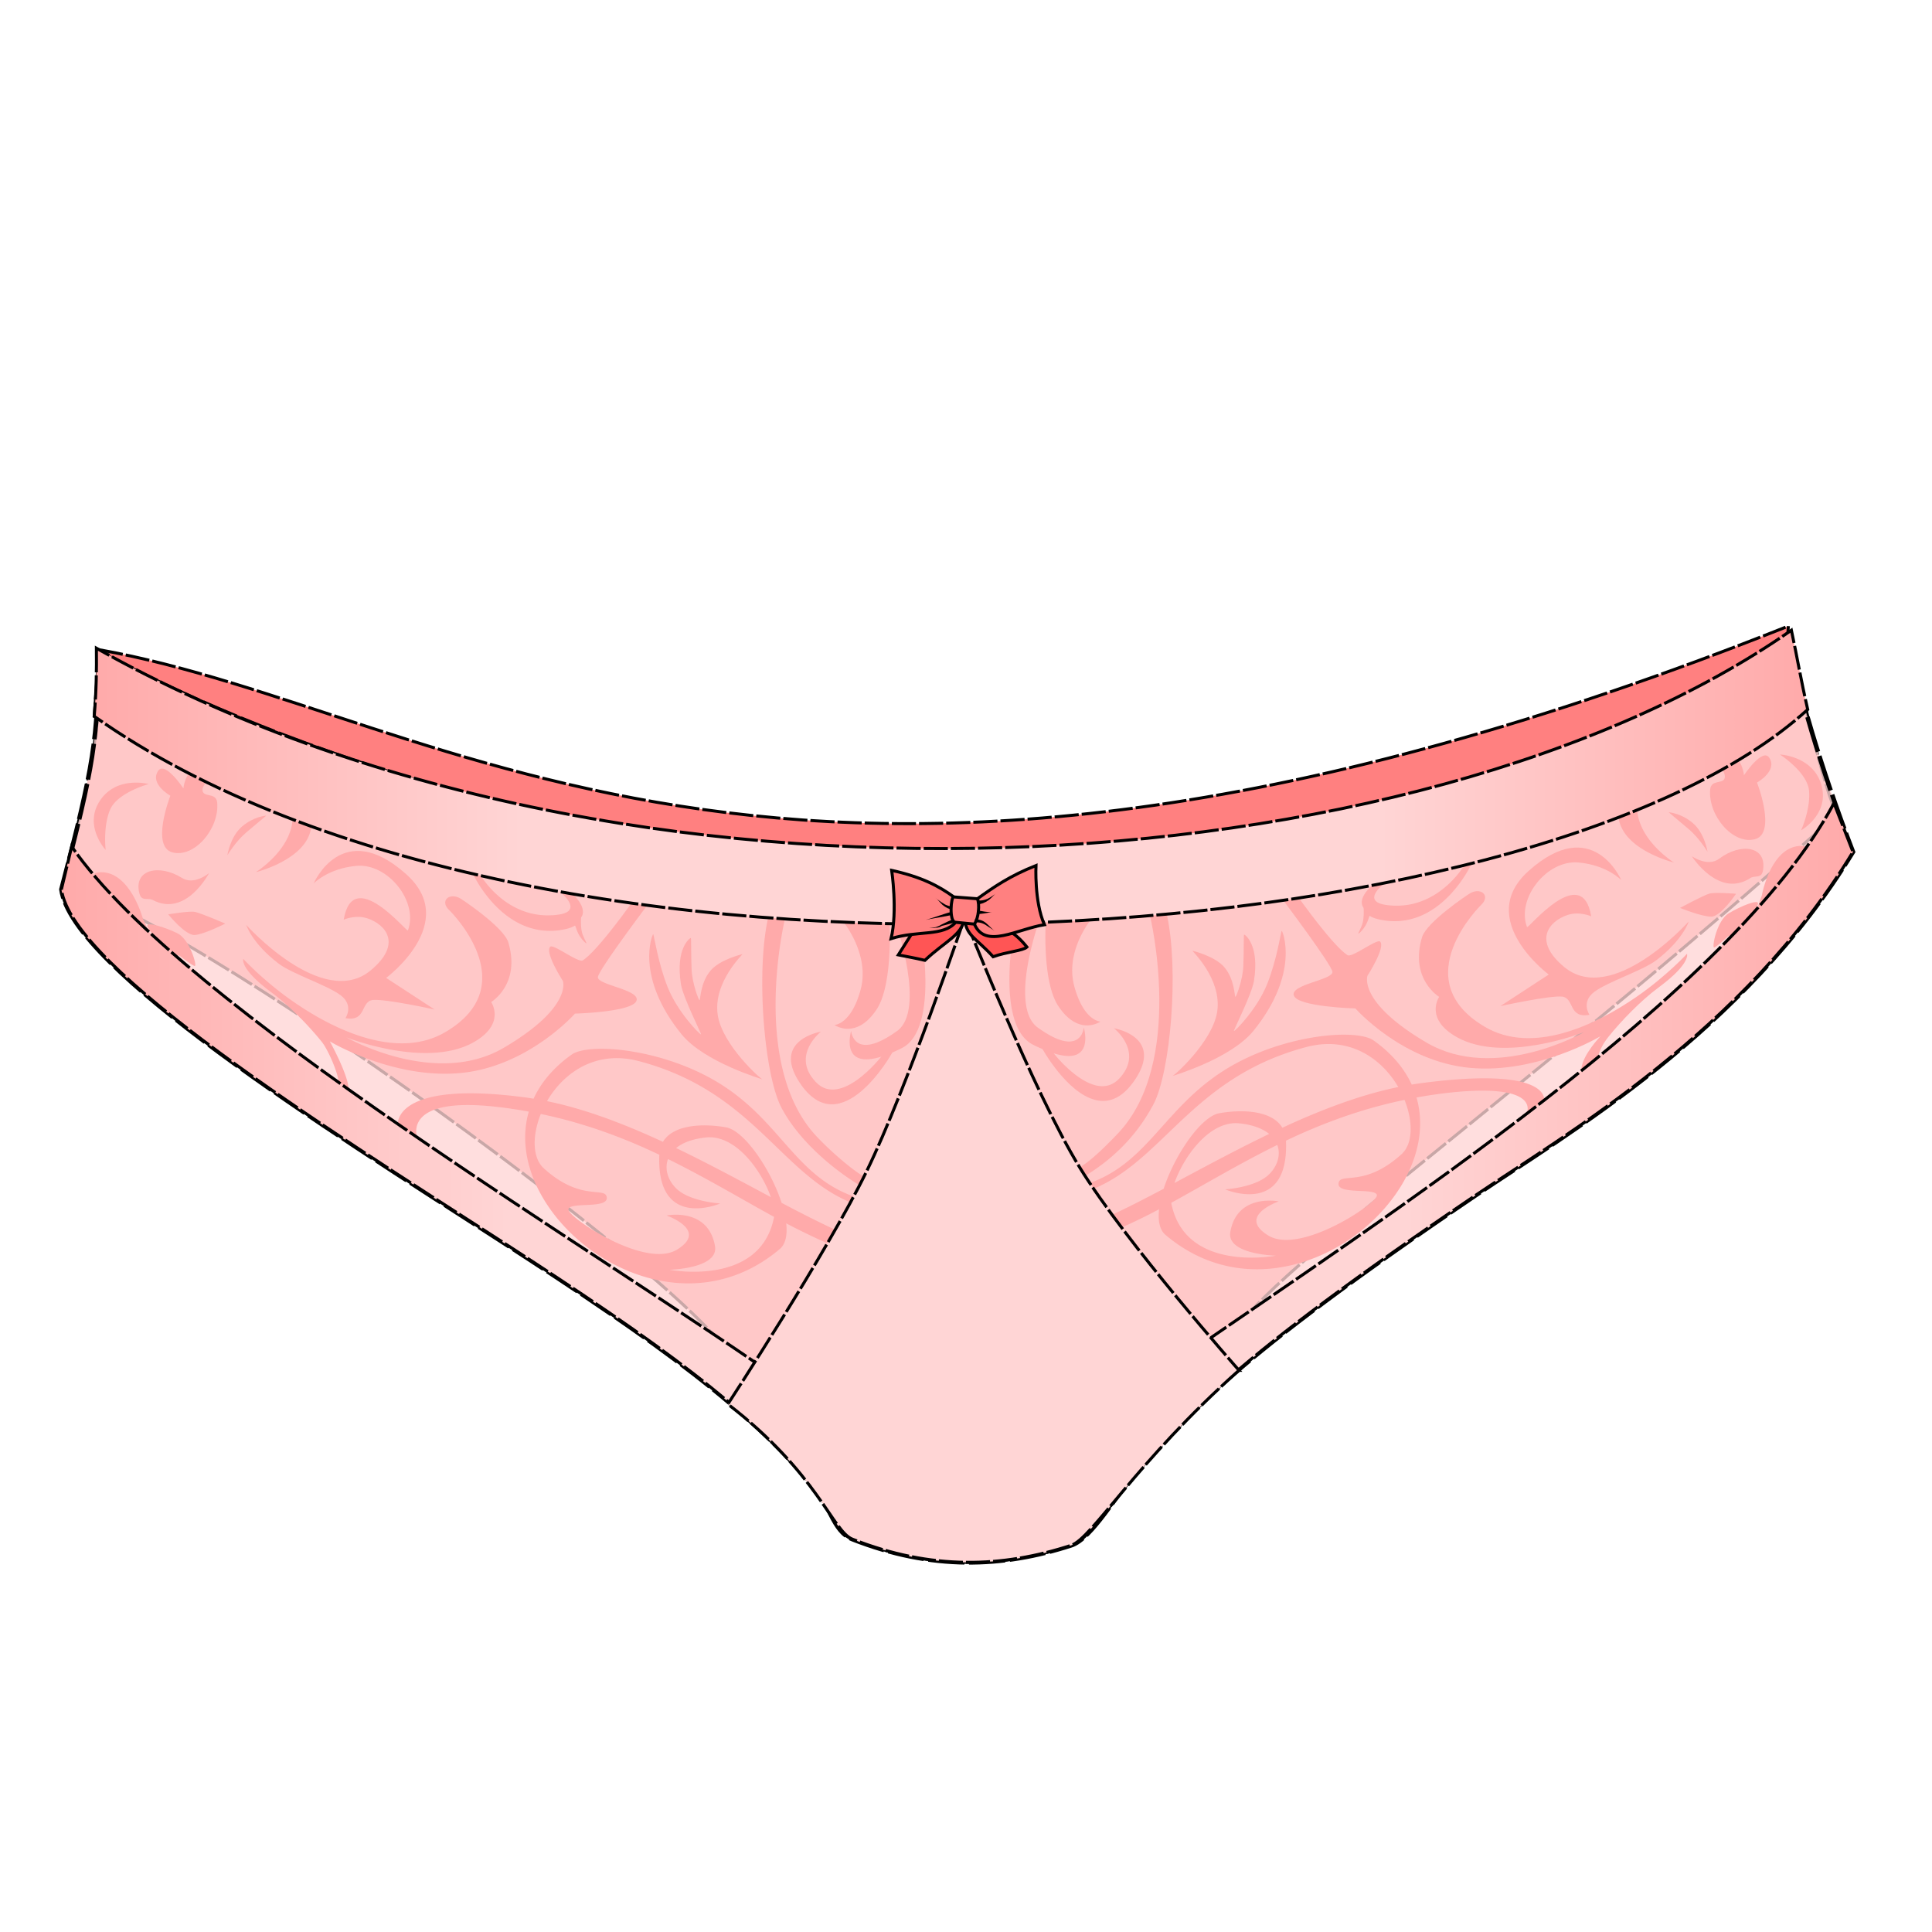 <svg xmlns="http://www.w3.org/2000/svg" xmlns:xlink="http://www.w3.org/1999/xlink" cursor="default" viewBox="0 0 256 256">
    <defs>
        <linearGradient id="innoGrad1">
            <stop offset="0" stop-color="#faa"/>
            <stop offset=".25" stop-color="#ffd5d5"/>
            <stop offset=".75" stop-color="#ffd5d5"/>
            <stop offset="1" stop-color="#faa"/>
        </linearGradient>
        <linearGradient id="linearGradient918" x1="12.276" x2="239.753" y1="102.923" y2="102.923" gradientUnits="userSpaceOnUse" xlink:href="#innoGrad1"/>
        <linearGradient id="linearGradient938" x1="7.933" x2="245.751" y1="156.721" y2="156.721" gradientUnits="userSpaceOnUse" xlink:href="#innoGrad1"/>
    </defs>
    <path fill="#ff8080" fill-opacity=".784" fill-rule="evenodd" stroke="#000" stroke-dasharray="3.2,.4" stroke-width=".4" d="M8.214 117.607c13.143 1.08 89.59 56.189 89.457 64.086l65.12-3.815c3.106-7.986 37.067-31.136 80.602-69.914-1.86-4.373-3.033-10.125-4.464-15.357-87.041 45.68-177.737 25.245-225.841 1.178-.802 8.528-2.947 16.098-4.874 23.822z"/>
    <path fill="#ff8080" fill-rule="evenodd" stroke="#000" stroke-dasharray="3.2,.4" stroke-width=".4" d="M13.125 86.09c46.53 8.312 92.285 49.193 223.84-3.126l-.536 8.572c-66.316 40.378-143.82 36.322-223.944 3.376z"/>
    <path fill="#ffd5d5" fill-opacity=".784" fill-rule="evenodd" stroke="#000" stroke-dasharray="4.8,.6" stroke-width=".6" d="M236.696 84.58c1.778 7.135 4.361 16.708 8.833 28.3-14.465 23.829-38.062 37.412-50.039 45.527-33.005 22.364-37.6 28.68-44.531 36.204-2.938 3.201-6.267 9.258-9.011 10.15-9.102 2.957-18.464 3.333-29.016-.82-2.619-1.031-3.044-4.873-5.328-7.262-8.859-10.237-19.039-17.934-41.691-32.538-22.647-14.6-56.339-35.75-57.777-46.294 4.344-16.579 4.825-19.813 4.933-31.479 26.62 14.314 63.074 24.77 93.932 27.376 28.06 2.368 50.625-2.281 73.613-6.316 28.078-4.929 49.68-13.35 56.082-22.848z"/>
    <g fill="#faa">
        <path d="M229.549 123.924c-.295.054-.506.08-.506.08s-1.591 1.491-1.914 1.548c-.324.056.329-3.574 1.944-4.539 1.614-.964 3.905-1.88 3.872-1.307-.032.573-1.3 2.01-1.3 2.01zM222.615 120.303s2.906-1.57 3.855-1.887c.668-.223 3.569.011 3.569.011s-2.012 2.984-3.24 3.031c-1.227.046-4.184-1.155-4.184-1.155zM233.604 115.342c.555-3.262-2.962-3.702-5.805-1.557-1.529 1.151-3.629-.336-3.629-.336s3.564 5.63 7.756 2.9c.625-.404 1.487.126 1.678-1.007zM228.221 101.958c.184.3.314.596.332.872.077 1.232-1.831.293-1.95 1.795-.278 3.469 3.042 7.343 5.943 6.571 2.897-.773.268-7.505.268-7.505s2.777-1.554 1.619-3.294c-.905-1.361-3.351 2.332-3.351 2.332s-.072-1.075-.727-2.012zM226.256 112.869s-1.105-1.842-2.512-3.024l-2.637-2.214s1.616.086 3.198 1.427c1.585 1.344 1.951 3.811 1.951 3.811zM223.762 122.104s-10.133 11.317-16.504 6.022c-4.224-3.508-1.962-6.064.405-6.872 1.619-.553 3.179.164 3.179.164-1.214-7.282-8.384 1.734-8.506 1.421-1.427-3.776 2.617-8.914 6.796-8.557 3.76.32 5.689 2.327 5.689 2.327s-3.767-8.813-12.262-1.216c-7.192 6.428 2.657 13.738 2.657 13.738l-6.407 4.184s6.517-1.428 8.172-1.26c1.655.169.818 2.932 3.63 2.407 0 0-1.146-1.669.61-3.009 1.787-1.367 6.45-2.843 8.248-4.218 3.561-2.72 4.293-5.131 4.293-5.131zM155.308 142.586s7.761-2.275 10.771-5.984c6.247-7.696 3.849-13.306 3.751-13.272-.083.028-.648 3.907-1.934 7.084-1.335 3.304-4.266 6.264-4.398 6.2-.085-.042 2.372-4.873 2.657-6.632.77-4.77-1.188-6.146-1.296-6.145-.091-.001-.021 1.936-.111 4.157-.076 1.849-.919 4.03-1.04 4.096-.146.08-.059-2.317-1.519-3.98-1.226-1.396-4.038-2.102-4.173-2.13-.152-.034 3.91 3.69 3.271 8.044-.589 4.023-5.885 8.706-5.979 8.562z"/>
        <path d="M211.711 140.121c.206-.825.624-1.743 1.398-2.715 1.697-2.129 4.364-4.866 6.659-6.559 4.311-3.181 3.771-4.47 3.771-4.47s-2.682 2.92-6.572 5.626c-5.683 3.949-13.95 7.764-20.249 4.041-10.608-6.273-.457-16.14-.457-16.14 1.346-1.268-.147-2.483-1.68-1.409 0 0-5.557 3.654-6.165 5.719-1.64 5.547 2.28 7.873 2.28 7.873s-2.011 2.9 2.347 5.344c6.304 3.533 16.853-.666 16.853-.666s-11.778 6.736-20.896 1.371c-9.121-5.363-7.807-8.844-7.807-8.844s2.428-3.752 1.679-4.526c-.414-.427-3.854 2.281-4.354 1.774-1.974-1.294-6.406-7.55-6.406-7.55l-2.078.311s6.307 8.369 6.514 9.45c.204 1.082-5.665 1.685-5.102 3.18.563 1.494 8.148 1.691 8.148 1.691s6.191 7.02 15.147 7.871c8.956.85 17.332-4.189 17.332-4.189s-2.328 2.395-2.538 4.293c-.01.09-.013.179-.008.266zM143.773 155.814c3.018-1.813 6.563-4.773 9.05-9.453 2.285-4.299 3.431-17.843 1.779-25.231l-2.224.197s4.717 19.446-4.267 28.88c-2.413 2.536-4.001 3.896-5.059 4.465z"/>
        <path d="M187.866 143.584c-.267.037-.537.088-.805.127-.972-2.104-2.594-4.09-5.023-5.828-2.257-1.617-11.647-.846-19.002 3.438-8.615 5.02-10.673 12.603-18.642 15.438l.537.75c9.361-3.896 13.133-14.796 28.166-18.771 5.738-1.52 10.001 1.551 12.183 5.301-5.071 1.035-10.284 3.039-15.362 5.393-1.334-2.246-5.144-2.484-8.345-1.926-2.434.424-5.933 5.549-7.38 10.012-2.407 1.273-4.689 2.449-6.802 3.431l1.221 1.706a75.574 75.574 0 0 0 4.974-2.422c-.164 1.488.054 2.725.847 3.395 15.267 12.934 37.271-4.367 33.262-18.201a59.228 59.228 0 0 1 5.363-.744c11.379-1.004 9.199 2.926 9.199 2.926l2.339-1.806c0-.003 1.011-4.647-16.73-2.219zm-23.614 5.268c1.809.199 3.085.713 3.922 1.398-4.366 2.1-8.611 4.4-12.552 6.502 1.205-3.455 4.651-8.338 8.63-7.9zm21.468 4.074c-4.968 4.529-8.193 2.332-8.357 3.887-.164 1.557 5.034.518 5.086 1.574.05 1.059-10.144 7.91-14.386 5.328-4.243-2.58 1.379-4.523 1.379-4.523s-5.508-1.127-6.418 4.043c-.53 3.002 6.035 3.146 6.035 3.146s-12.081 2.35-13.864-7.006c4.415-2.412 8.996-5.174 14.053-7.664.487 1.313.02 2.805-1.086 3.891-1.793 1.764-5.83 1.994-5.83 1.994s8.478 3.656 8.067-6.453c4.709-2.244 9.87-4.191 15.707-5.404 1.158 2.88 1.118 5.816-.386 7.187zM150.476 142.938c3.655-5.612-2.871-6.686-2.871-6.686s4.019 3.133.697 6.665c-3.323 3.531-8.667-3.333-8.667-3.333l-.192-.072c5.757 1.895 4.164-3.357 4.164-3.357s-.31 4.163-6.088.009c-3.851-2.774.112-13.927.112-13.927l-3.144.106s-2.754 13.493 2.393 16.085c.49.247.935.448 1.359.63l-.088-.033c0-.001 6.842 12.332 12.325 3.913z"/>
        <path d="M144.53 121.896s-3.431 4.14-2.183 8.777c1.248 4.636 3.463 4.695 3.463 4.695s-2.878 2.028-5.588-2.076c-2.151-3.254-1.655-11.094-1.655-11.094zM183.535 116.987s-3.359 2.449.185 2.93c6.733.919 10.303-5.266 10.303-5.266l.989-.248s-4.128 9.179-12.231 7.438c-.543-.118-.963-.281-1.278-.475-.064-.036-.215.666-.55 1.243-.365.634-.916 1.146-.97 1.098-.043-.042.287-.59.511-1.213.271-.755.214-2.158.176-2.213-.901-1.299 1.17-2.962 1.17-2.962zM232.871 120.354c.244-.821.574-1.676.574-1.676s1.2-6.779 5.426-6.587a.757.757 0 0 1 .475.174s-.568.966-2.865 3.836-3.61 4.253-3.61 4.253zM238.659 110.018s3.787-2.138 2.688-5.994c-1.101-3.858-5.496-4.046-5.496-4.046s3.6 2.314 3.85 4.748c.248 2.437-1.042 5.292-1.042 5.292zM221.808 114.288s-6.822-1.661-7.339-5.982l2.471-.979c.283 4.125 4.868 6.961 4.868 6.961z"/>
    </g>
    <g fill="#faa">
        <path d="M20.979 124.572s-1.388-1.321-1.47-1.889c-.083-.568 2.279.145 3.971.965 1.693.821 2.66 4.38 2.332 4.353-.327-.029-2.042-1.375-2.042-1.375s-.212-.008-.511-.036zM25.783 123.892c-1.229.061-3.492-2.737-3.492-2.737s2.87-.485 3.555-.321c.973.233 4.005 1.544 4.005 1.544s-2.841 1.454-4.068 1.514zM20.232 119.25c4.413 2.354 7.474-3.565 7.474-3.565s-1.962 1.665-3.585.651c-3.019-1.889-6.484-1.144-5.647 2.057.287 1.111 1.1.508 1.758.857zM25.032 102.463c-.654.938-.727 2.012-.727 2.012s-2.445-3.692-3.351-2.332c-1.158 1.74 1.619 3.294 1.619 3.294s-2.63 6.732.268 7.505c2.901.771 6.222-3.103 5.943-6.571-.119-1.502-2.027-.563-1.95-1.795.018-.276.284-.663.468-.963zM32.082 109.505c1.582-1.341 3.198-1.427 3.198-1.427l-2.637 2.214c-1.406 1.183-2.512 3.024-2.512 3.024s.367-2.467 1.951-3.811zM32.626 122.552s.731 2.411 4.292 5.13c1.798 1.375 6.461 2.851 8.248 4.218 1.757 1.34.61 3.009.61 3.009 2.812.524 1.975-2.238 3.63-2.407 1.655-.168 8.172 1.26 8.172 1.26l-6.407-4.184s9.85-7.31 2.657-13.738c-8.495-7.596-12.262 1.216-12.262 1.216s1.93-2.007 5.689-2.327c4.179-.357 8.223 4.781 6.796 8.557-.122.313-7.292-8.703-8.506-1.421 0 0 1.56-.717 3.179-.164 2.367.808 4.629 3.363.405 6.872-6.37 5.296-16.503-6.021-16.503-6.021zM101.08 143.033c-.095.145-5.391-4.539-5.98-8.563-.639-4.354 3.424-8.079 3.271-8.044-.135.029-2.947.734-4.173 2.13-1.46 1.663-1.372 4.061-1.519 3.98-.121-.065-.964-2.247-1.04-4.096-.091-2.221-.021-4.158-.111-4.157-.108-.001-2.065 1.375-1.296 6.145.285 1.759 2.742 6.59 2.657 6.632-.133.063-3.063-2.896-4.398-6.2-1.285-3.177-1.851-7.056-1.934-7.084-.098-.033-2.496 5.576 3.751 13.272 3.011 3.71 10.772 5.985 10.772 5.985z"/>
        <path d="M46.173 144.354c.077-1.749-2.468-6.364-2.468-6.364s8.376 5.039 17.332 4.189c8.956-.852 15.147-7.871 15.147-7.871s7.585-.197 8.148-1.691c.563-1.495-5.306-2.098-5.102-3.18.207-1.081 6.514-9.45 6.514-9.45l-2.078-.311s-4.433 6.256-6.406 7.55c-.499.507-3.939-2.201-4.354-1.774-.749.773 1.679 4.526 1.679 4.526s1.314 3.48-7.807 8.844c-9.118 5.365-20.896-1.371-20.896-1.371s10.549 4.199 16.853.666c4.357-2.443 2.347-5.344 2.347-5.344s3.92-2.325 2.28-7.873c-.608-2.065-6.165-5.719-6.165-5.719-1.532-1.074-3.025.142-1.68 1.409 0 0 10.151 9.866-.457 16.14-6.299 3.723-14.566-.092-20.249-4.041-3.891-2.706-6.572-5.626-6.572-5.626s-.54 1.29 3.771 4.47c2.295 1.692 4.962 4.43 6.659 6.559.774.972 2.186 4.159 2.188 5.323zM114.482 155.907c-1.058-.568-3.794-2.717-6.207-5.253-8.983-9.434-4.267-28.88-4.267-28.88l-2.224-.197c-1.651 7.389-.506 20.933 1.779 25.231 2.487 4.68 7.317 8.431 10.335 10.244zM52.718 148.942l2.561 1.763s-1.953-5.158 9.426-4.154c1.86.164 3.63.432 5.363.744-4.01 13.834 17.995 31.135 33.262 18.201.793-.67 1.011-1.906.847-3.395a90.73 90.73 0 0 0 5.46 2.643l1.033-1.794c-2.112-.981-4.693-2.29-7.101-3.563-1.447-4.463-4.946-9.588-7.38-10.012-3.201-.559-7.011-.32-8.345 1.926-5.078-2.354-10.291-4.357-15.362-5.393 2.182-3.75 6.444-6.82 12.183-5.301 15.033 3.976 18.668 14.817 28.029 18.714l.423-.784c-7.969-2.835-9.775-10.326-18.391-15.346-7.354-4.283-16.745-5.055-19.002-3.438-2.43 1.738-4.052 3.725-5.023 5.828-.268-.039-.538-.09-.805-.127-17.741-2.427-17.178 3.488-17.178 3.488zm49.423 9.681c-3.94-2.102-8.186-4.402-12.552-6.502.837-.686 2.113-1.199 3.922-1.398 3.978-.438 7.425 4.445 8.63 7.9zm-30.484-11.014c5.837 1.213 10.998 3.16 15.707 5.404-.41 10.109 8.067 6.453 8.067 6.453s-4.037-.23-5.83-1.994c-1.105-1.086-1.573-2.578-1.086-3.891 5.057 2.49 9.638 5.252 14.053 7.664-1.783 9.355-13.864 7.006-13.864 7.006s6.565-.145 6.035-3.146c-.91-5.17-6.418-4.043-6.418-4.043s5.622 1.943 1.379 4.523c-4.242 2.582-14.436-4.27-14.386-5.328.052-1.057 5.25-.018 5.086-1.574-.164-1.555-3.39.643-8.357-3.887-1.504-1.37-1.544-4.306-.386-7.187z"/>
        <path d="M118.236 139.472l-.088.033c.425-.182.869-.383 1.359-.63 5.146-2.593 2.367-16.426 2.367-16.426l-3.156-.105s4.001 11.492.15 14.267c-5.778 4.154-6.088-.009-6.088-.009s-1.593 5.252 4.164 3.357l-.192.072s-5.344 6.864-8.667 3.333c-3.321-3.532.697-6.665.697-6.665s-6.526 1.073-2.871 6.686c5.484 8.42 12.325-3.913 12.325-3.913z"/>
        <path d="M117.87 122.393s.447 8.094-1.705 11.348c-2.71 4.104-5.588 2.076-5.588 2.076s2.215-.06 3.463-4.695c1.248-4.638-2.262-8.927-2.262-8.927zM75.873 118.451s2.04 1.811 1.138 3.11c-.038.056-.096 1.458.176 2.213.224.624.554 1.172.511 1.213-.054.048-.604-.463-.97-1.098-.335-.577-.485-1.279-.55-1.243-.315.193-.735.356-1.278.475-8.104 1.741-12.231-7.332-12.231-7.332l1.051.242s3.508 6.084 10.241 5.166c3.544-.481.206-3.046.206-3.046zM15.673 119.399c-2.538-2.659-3.188-3.572-3.188-3.572a.748.748 0 0 1 .457-.215c4.193-.56 5.979 6.089 5.979 6.089s.403.823.718 1.62c0 .001-1.429-1.263-3.966-3.922zM14.001 112.62s-.371-3.11.599-5.36c.971-2.246 5.1-3.37 5.1-3.37s-4.248-1.144-6.458 2.205c-2.209 3.346.759 6.525.759 6.525zM38.766 108.607l2.471.979c-.517 4.321-7.339 5.982-7.339 5.982s4.584-2.836 4.868-6.961z"/>
    </g>
    <path fill="url(#linearGradient938)" fill-rule="evenodd" stroke="#000" stroke-dasharray="3.2,.4" stroke-width=".4" d="M243.01 106.424l2.519 6.457c-14.465 23.828-38.062 37.411-50.039 45.526-33.005 22.364-37.6 28.68-44.531 36.204-2.938 3.201-6.267 9.258-9.011 10.15-9.102 2.957-18.464 3.333-29.016-.82-2.619-1.031-3.044-4.873-5.328-7.262-8.859-10.237-19.039-17.934-41.691-32.538-22.647-14.6-56.339-35.75-57.777-46.294l1.362-5.675c14.75 21.385 70.247 53.829 95.483 71.777 22.503 16.006 31.689 9.738 50.884-3.538 27.573-19.07 73.672-48.832 87.144-73.987z"/>
    <path fill="#ffd5d5" fill-rule="evenodd" stroke="#000" stroke-dasharray="3.2,.4" stroke-width=".4" d="M164.173 181.575c-13.652 12.13-19.481 22.294-22.225 23.186-9.102 2.957-18.464 3.333-29.016-.82-2.619-1.031-4.562-8.713-16.489-17.887 0 0 13.19-20.174 18.422-30.921 5.231-10.748 12.968-33.564 12.968-33.564s9.08 23.125 15.234 33.124c6.154 10 21.106 26.882 21.106 26.882z"/>
    <path fill="url(#linearGradient918)" fill-rule="evenodd" stroke="#000" stroke-dasharray="3.2,.4" stroke-width=".4" d="M12.773 85.888c.03 2.874 0 5.52-.288 9.024 58.624 41.447 191.029 32 227.047-.9-.916-3.97-1.419-7.066-2.164-10.506-49.02 34.304-154.656 41.73-224.595 2.382z"/>
    <path fill="#f55" fill-rule="evenodd" stroke="#000" stroke-width=".4" d="M125.833 120.53c-3.68 1.12-2.16-1.36-6.8 5.999 1.2.24 2.16.4 3.52.72 2.72-2.56 4.96-3.36 5.2-5.52 1.52.24-.88-.96.08-.16.08 2.4 1.44 2.64 3.76 5.2 1.76-.64 4-.8 4.48-1.28-3.28-4.08-4.72-1.44-6.4-5.44z"/>
    <path fill="#ff8080" fill-rule="evenodd" stroke="#000" stroke-width=".4" d="M129.113 122.449l-2.48-.24c-1.68 1.92-4.96 1.04-8.56 2.16.88-3.68.08-9.04.08-9.04 4 .88 6.24 2.08 8.24 3.52l3.12.24c2.24-1.6 4.32-3.04 7.76-4.4 0 0-.24 4.8 1.12 7.84-3.6.56-7.84 3.28-9.28-.08z"/>
    <path fill-rule="evenodd" d="M126.473 122.05l-.08-.24c-.4.08-1.04.4-1.68.719-.24.16-.48.24-.72.32-.32.08-.64.08-.88.08.24 0 .56.08.88 0 .32 0 .56-.08.8-.24.72-.16 1.36-.4 1.68-.4zm-.48-1.04v-.16c-.72.16-2.64.88-3.36 1.04.72-.16 2.8-.48 3.44-.64zm.16-.72v-.16c-.32-.08-.64-.08-1.12-.4-.4-.24-.96-.64-1.12-.8.24.16.56.56.96.96.48.4.88.56 1.28.64zm3.04 1.76v.16c.4 0 .8 0 1.36.319.4.24.96.64 1.2.8-.24-.16-.64-.64-1.12-1.04-.48-.4-1.04-.48-1.44-.48zm.24-1.2v.24c.4.08 1.6-.16 2-.24-.4.08-1.6-.16-1.92-.24z"/>
    <path fill="none" stroke="#000" stroke-width=".4" d="M126.553 122.21c-.8-.16-.56-3.44-.16-3.36m3.12.24c.32.8.16 2.56-.4 3.359"/>
    <path fill-rule="evenodd" d="M129.593 119.57v.24c.4 0 .88-.16 1.44-.56.4-.32.8-.8 1.04-.96-.16.16-.72.56-1.2.8-.56.24-.96.24-1.28.24z"/>
</svg>
